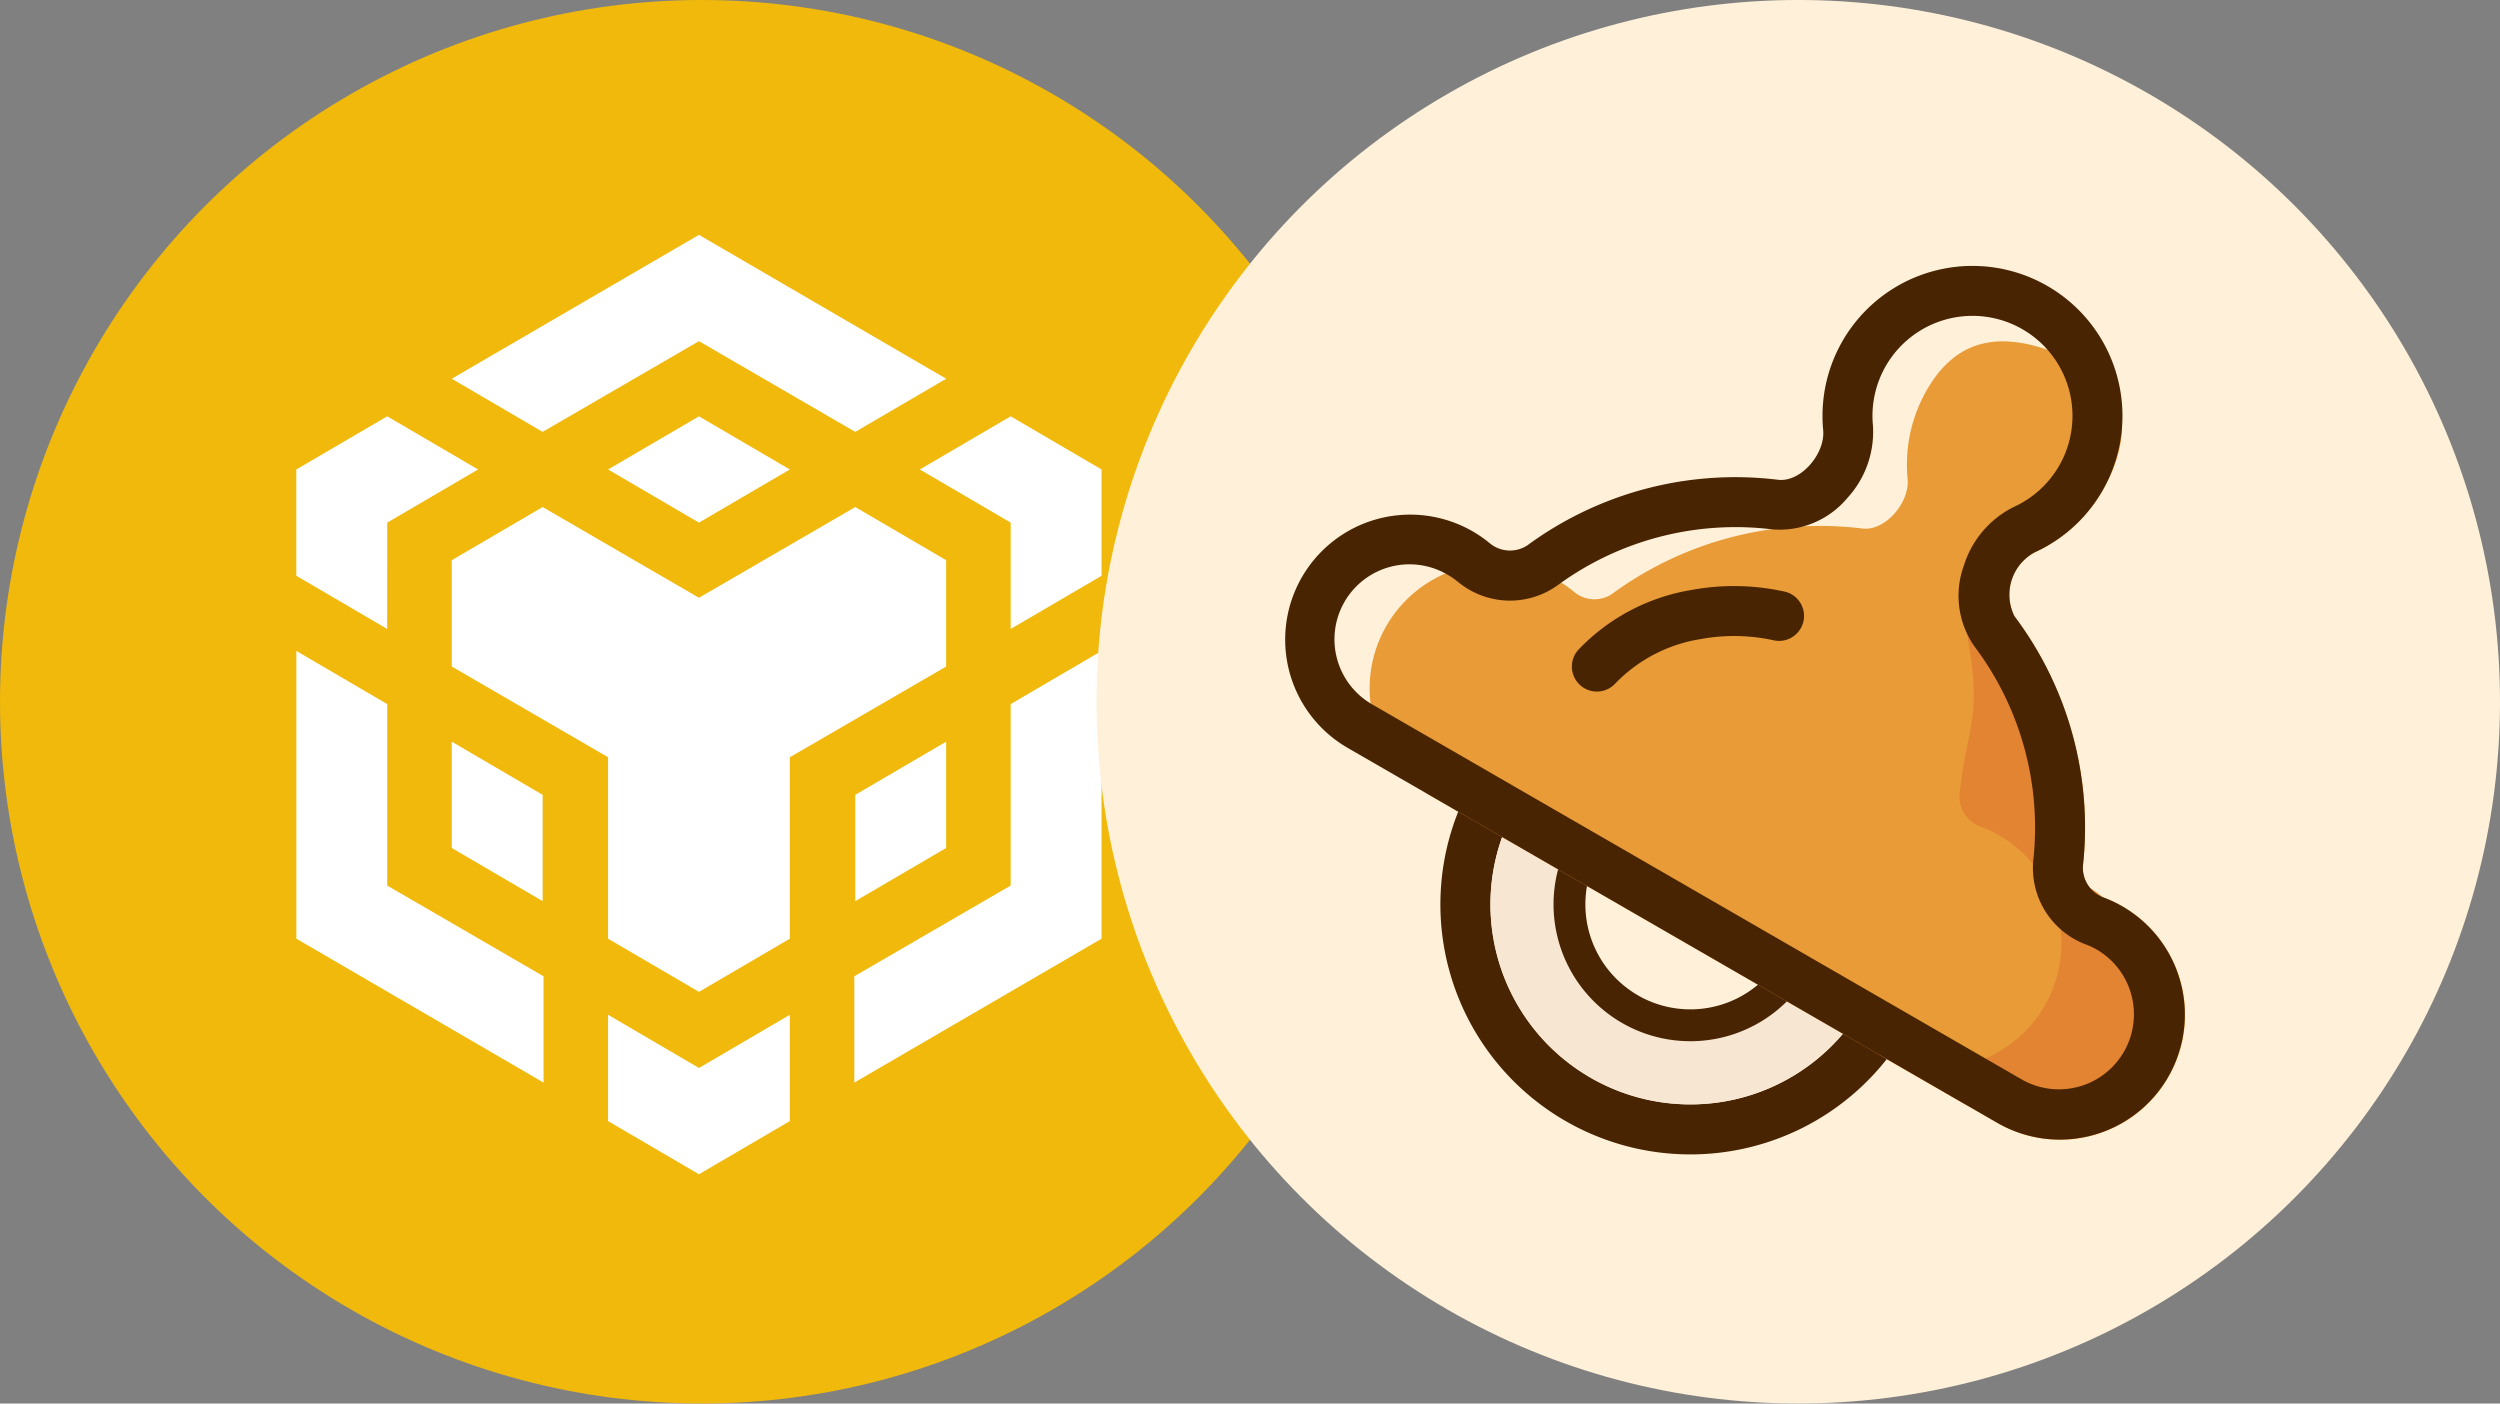 <svg xmlns="http://www.w3.org/2000/svg" xmlns:xlink="http://www.w3.org/1999/xlink" width="114" height="64" viewBox="0 0 114 64">
  <rect x="0" y="0" width="114" height="64" fill="#808080" stroke="none"/>
  <defs>
    <style>
      .cls-1 {
        fill: #fff;
      }

      .cls-2 {
        clip-path: url(#clip-path);
      }

      .cls-3 {
        fill: #f0b90b;
      }

      .cls-4 {
        clip-path: url(#clip-path-2);
      }

      .cls-5 {
        fill: #fff1d9;
      }

      .cls-6 {
        fill: #482402;
      }

      .cls-6, .cls-7 {
        fill-rule: evenodd;
      }

      .cls-7 {
        fill: #f6e6d2;
      }

      .cls-8 {
        fill: #e89b37;
      }

      .cls-9 {
        fill: rgba(0,0,0,0);
      }

      .cls-10 {
        fill: #e28432;
      }
    </style>
    <clipPath id="clip-path">
      <circle id="Ellipse_5594" data-name="Ellipse 5594" class="cls-1" cx="32" cy="32" r="32" transform="translate(-21338 -21922)"/>
    </clipPath>
    <clipPath id="clip-path-2">
      <circle id="Ellipse_5444" data-name="Ellipse 5444" class="cls-1" cx="32" cy="32" r="32" transform="translate(-21418 -19604)"/>
    </clipPath>
  </defs>
  <g id="Group_20094" data-name="Group 20094" transform="translate(21468 19594)">
    <g id="Mask_Group_777" data-name="Mask Group 777" class="cls-2" transform="translate(-130 2328)">
      <g id="BNB" transform="translate(-21338 -21922)">
        <circle id="Ellipse_5593" data-name="Ellipse 5593" class="cls-3" cx="32" cy="32" r="32"/>
        <path id="Path_40663" data-name="Path 40663" class="cls-1" d="M20.6,17.27l11.272-6.561L43.145,17.27,39,19.694l-7.128-4.137-7.128,4.137Zm22.544,8.275L39,23.121l-7.128,4.137-7.128-4.137L20.6,25.545v4.848l7.128,4.137v8.275l4.144,2.424,4.144-2.424V34.531l7.128-4.137Zm0,13.123V33.82L39,36.244v4.848Zm2.942,1.713-7.128,4.137v4.848l11.272-6.561V29.683l-4.144,2.424ZM41.943,21.408l4.144,2.424V28.68l4.144-2.424V21.408l-4.144-2.424ZM27.728,46.274v4.848l4.144,2.424,4.144-2.424V46.274L31.873,48.7ZM20.6,38.668l4.144,2.424V36.244L20.6,33.82Zm7.128-17.26,4.144,2.424,4.144-2.424-4.144-2.424Zm-10.07,2.424L21.8,21.408l-4.144-2.424-4.144,2.424v4.848l4.144,2.424Zm0,8.275-4.144-2.424V42.805l11.272,6.561V44.519l-7.128-4.137Z"/>
      </g>
    </g>
    <g id="Mask_Group_775" data-name="Mask Group 775" class="cls-4" transform="translate(0 10)">
      <g id="Baby" transform="translate(-21418 -19604)">
        <circle id="Ellipse_5590" data-name="Ellipse 5590" class="cls-5" cx="32" cy="32" r="32"/>
        <path id="Path_40654" data-name="Path 40654" class="cls-6" d="M36.955,46.94a11.4,11.4,0,1,1-4.172-15.571A11.4,11.4,0,0,1,36.955,46.94Zm-14.431,2.2a9.119,9.119,0,1,0-3.338-12.457A9.119,9.119,0,0,0,22.524,49.138Z"/>
        <path id="Path_40655" data-name="Path 40655" class="cls-6" d="M33.2,44.774a7.067,7.067,0,1,1-2.587-9.654A7.067,7.067,0,0,1,33.2,44.774Zm-8.514.612a4.787,4.787,0,1,0-1.752-6.54A4.787,4.787,0,0,0,24.69,45.386Z"/>
        <path id="Path_40656" data-name="Path 40656" class="cls-7" d="M30.2,35.837a6.239,6.239,0,1,0,2.284,8.523A6.239,6.239,0,0,0,30.2,35.837Zm-11.017.844a9.119,9.119,0,1,1,3.338,12.457A9.119,9.119,0,0,1,19.187,36.681Z"/>
        <path id="Path_40657" data-name="Path 40657" class="cls-8" d="M45.869,22.383a6.808,6.808,0,0,1-3.084,2.8,2.195,2.195,0,0,0-.926,2.919,16.016,16.016,0,0,1,3.123,11.373,1.442,1.442,0,0,0,.959,1.46A5.7,5.7,0,1,1,41.075,51.2L15.31,36.329a5.7,5.7,0,1,1,6.458-9.348,1.442,1.442,0,0,0,1.744.1A16.016,16.016,0,0,1,34.922,24.1c1.057.13,2.167-1.2,2.065-2.261a6.809,6.809,0,0,1,.886-4.072c1.889-3.271,4.932-2.418,8.2-.529C46.075,17.237,47.757,19.111,45.869,22.383Z"/>
        <path id="Path_40658" data-name="Path 40658" class="cls-9" d="M45.869,22.383a6.808,6.808,0,0,1-3.084,2.8,2.195,2.195,0,0,0-.926,2.919,16.016,16.016,0,0,1,3.123,11.373,1.442,1.442,0,0,0,.959,1.46A5.7,5.7,0,1,1,41.075,51.2L15.31,36.329a5.7,5.7,0,1,1,6.458-9.348,1.442,1.442,0,0,0,1.744.1A16.016,16.016,0,0,1,34.922,24.1c1.057.13,2.167-1.2,2.065-2.261a6.809,6.809,0,0,1,.886-4.072c1.889-3.271,4.932-2.418,8.2-.529C46.075,17.237,47.757,19.111,45.869,22.383Z"/>
        <path id="Path_40659" data-name="Path 40659" class="cls-10" d="M43.3,38.508a16.016,16.016,0,0,0-3.123-11.373l-.623,1.08c.942,4.493.177,4.577-.2,8.013a1.442,1.442,0,0,0,.96,1.46,5.7,5.7,0,1,1-4.867,10.267l3.949,2.28a5.7,5.7,0,1,0,4.867-10.267A1.442,1.442,0,0,1,43.3,38.508Z"/>
        <path id="Path_40660" data-name="Path 40660" class="cls-6" d="M41.84,23.111A4.56,4.56,0,1,0,35.406,19.4,4.464,4.464,0,0,1,34.248,22.7a4.032,4.032,0,0,1-3.454,1.437A13.736,13.736,0,0,0,21.011,26.7a3.72,3.72,0,0,1-4.534-.172,3.459,3.459,0,0,0-.458-.315,3.42,3.42,0,1,0-3.42,5.923l29.615,17.1a3.42,3.42,0,0,0,3.42-5.923,3.464,3.464,0,0,0-.5-.239,3.72,3.72,0,0,1-2.416-3.841,13.736,13.736,0,0,0-2.678-9.75,4.032,4.032,0,0,1-.482-3.71A4.464,4.464,0,0,1,41.84,23.111Zm.945,2.075a6.839,6.839,0,1,0-9.648-5.57c.1,1.06-1.008,2.391-2.065,2.261a16.016,16.016,0,0,0-11.411,2.981,1.442,1.442,0,0,1-1.744-.1,5.7,5.7,0,1,0-6.458,9.348L41.075,51.2a5.7,5.7,0,1,0,4.867-10.267,1.442,1.442,0,0,1-.959-1.46A16.016,16.016,0,0,0,41.859,28.1,2.194,2.194,0,0,1,42.785,25.186Z"/>
        <path id="Path_40661" data-name="Path 40661" class="cls-6" d="M32.231,28.361a1.14,1.14,0,0,1-1.382.83,8.436,8.436,0,0,0-3.3-.049,6.91,6.91,0,0,0-3.9,2.033,1.14,1.14,0,1,1-1.663-1.56A9.186,9.186,0,0,1,27.147,26.9a10.69,10.69,0,0,1,4.254.082A1.14,1.14,0,0,1,32.231,28.361Z"/>
      </g>
    </g>
  </g>
</svg>
